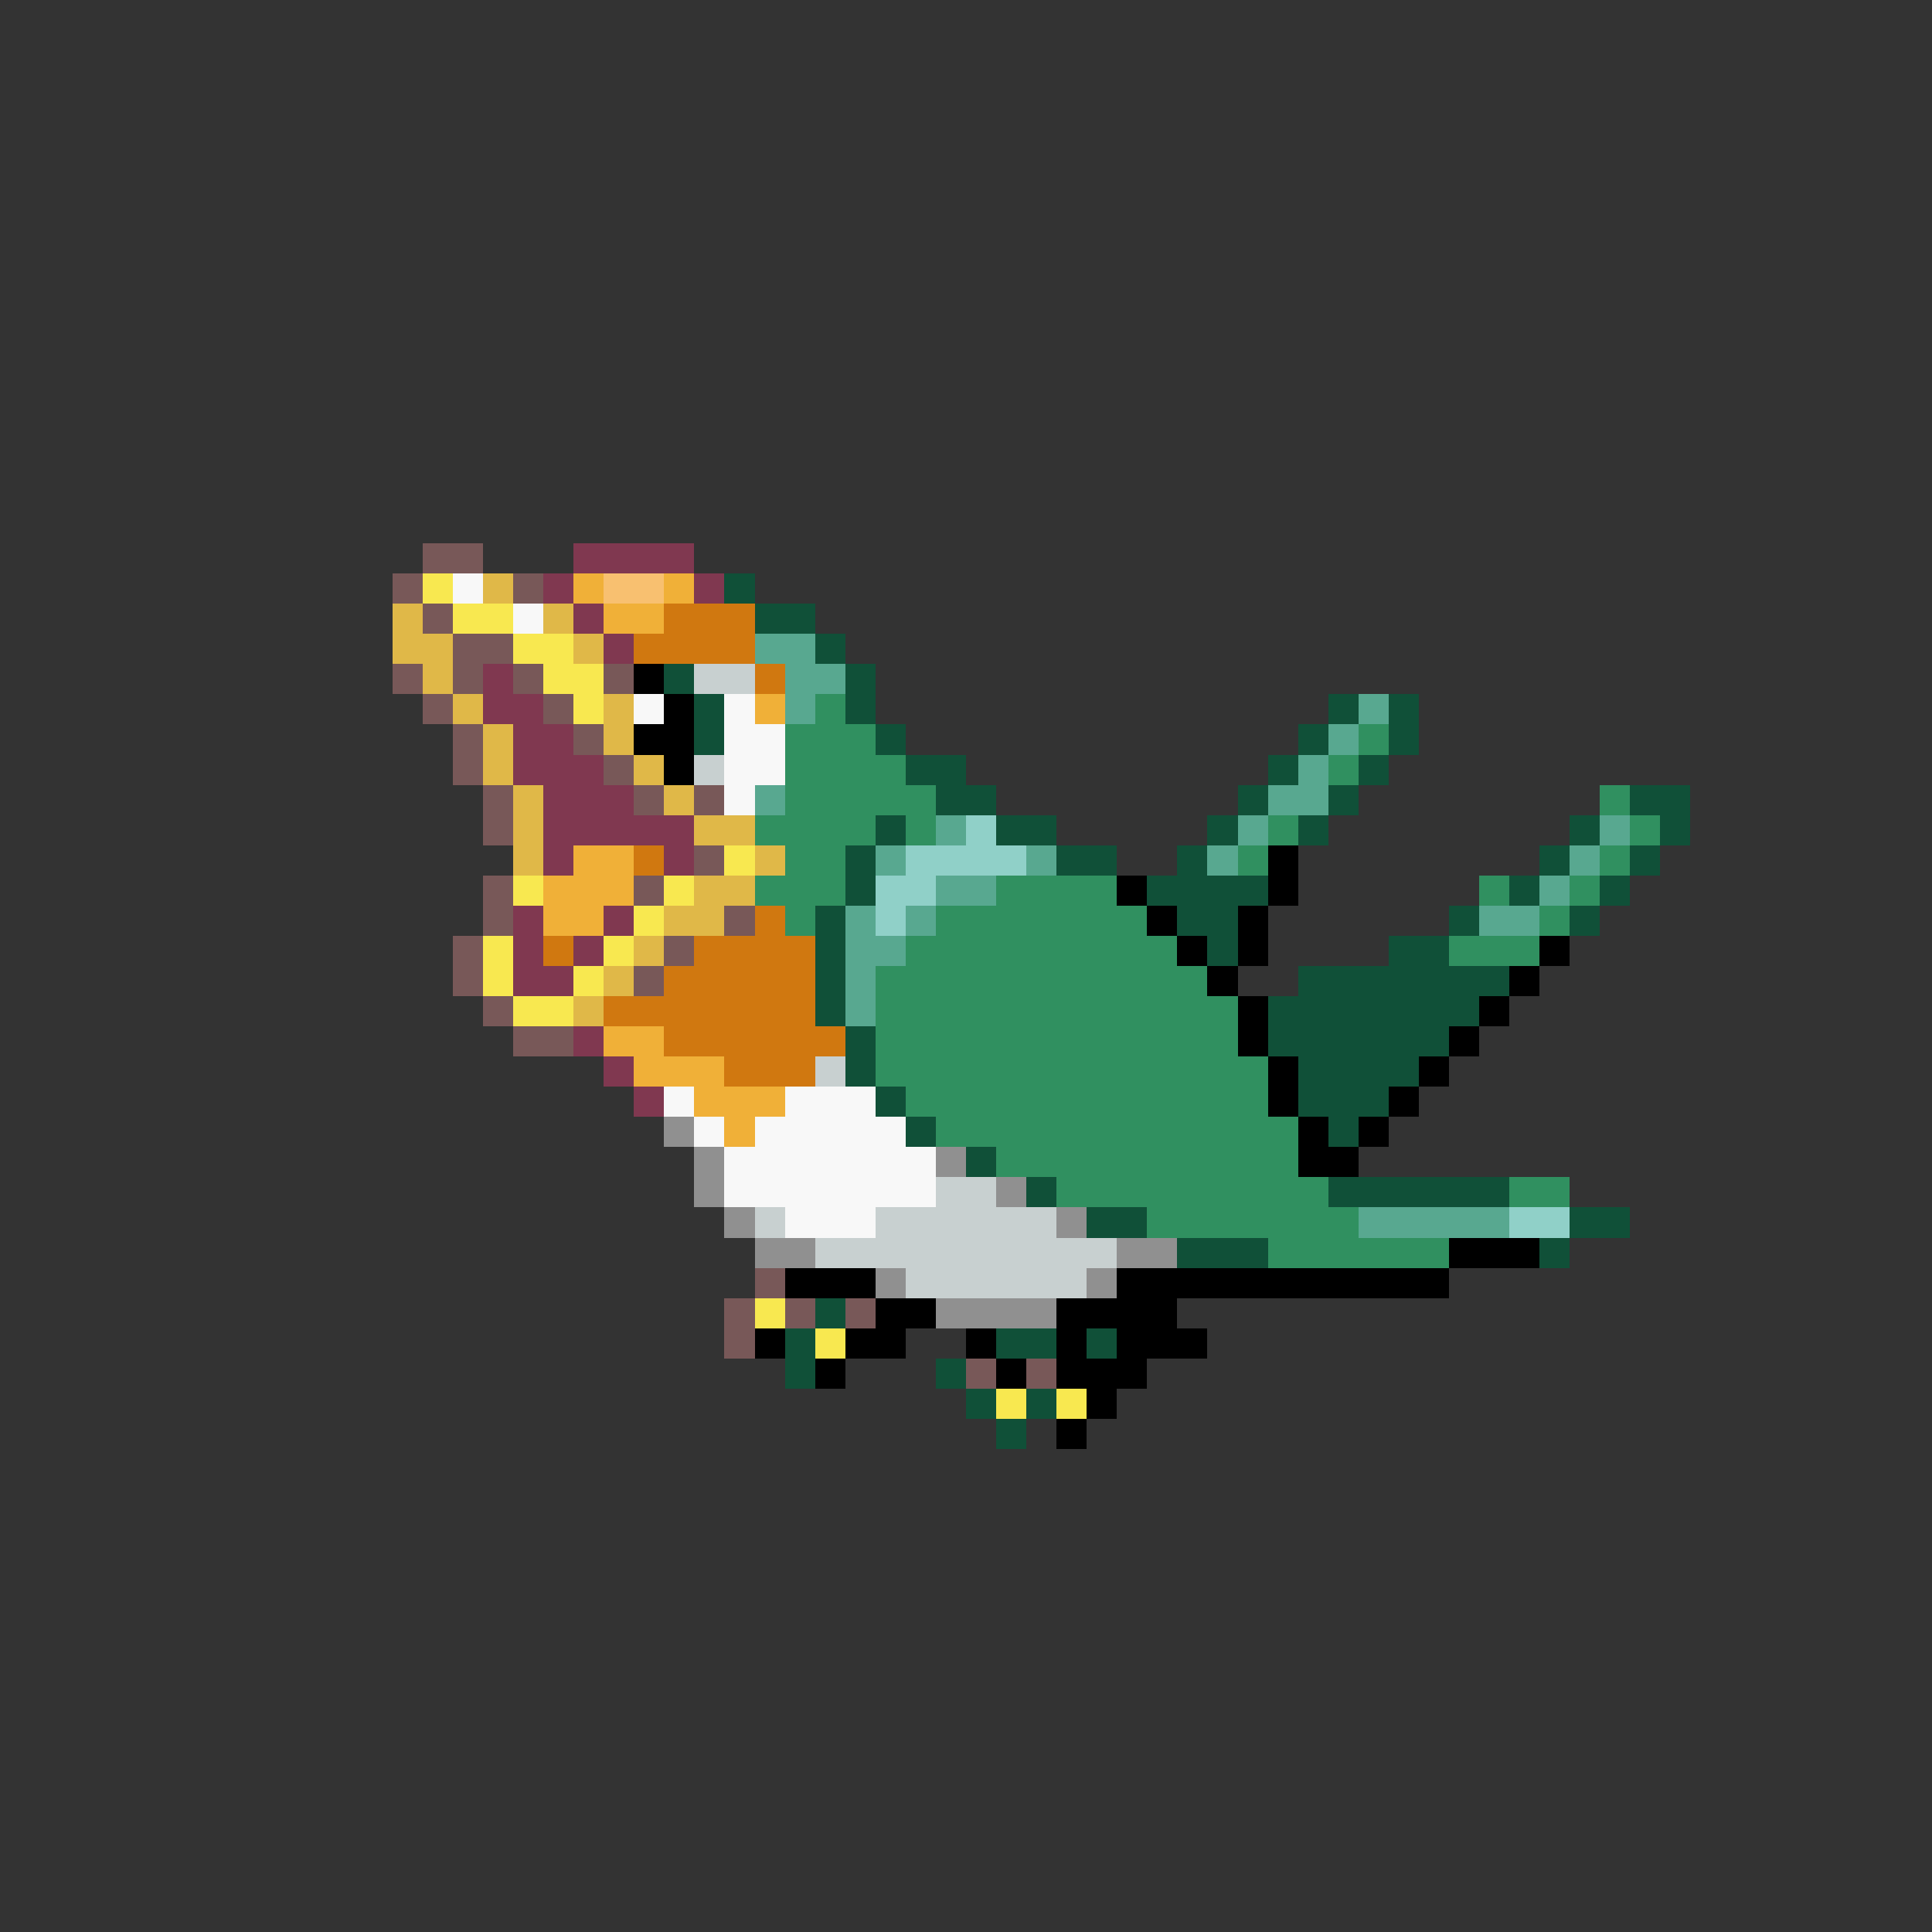 <svg xmlns="http://www.w3.org/2000/svg" viewBox="0 -0.5 64 64" shape-rendering="crispEdges">
<rect x="0" y="-0.5" width="64" height="64" fill="#333333" stroke="none"/>
<path stroke="#785858" d="M14 18h2M13 19h1M17 19h1M14 20h1M15 21h2M13 22h1M15 22h1M17 22h1M20 22h1M14 23h1M18 23h1M15 24h1M19 24h1M15 25h1M20 25h1M16 26h1M21 26h1M23 26h1M16 27h1M23 28h1M16 29h1M21 29h1M16 30h1M24 30h1M15 31h1M22 31h1M15 32h1M21 32h1M16 33h1M17 34h2M25 42h1M24 43h1M26 43h1M28 43h1M24 44h1M32 45h1M34 45h1" />
<path stroke="#803850" d="M19 18h4M18 19h1M23 19h1M19 20h1M20 21h1M16 22h1M16 23h2M17 24h2M17 25h3M18 26h3M18 27h5M18 28h1M22 28h1M17 30h1M20 30h1M17 31h1M19 31h1M17 32h2M19 34h1M20 35h1M21 36h1" />
<path stroke="#f8e850" d="M14 19h1M15 20h2M17 21h2M18 22h2M19 23h1M24 28h1M17 29h1M22 29h1M21 30h1M16 31h1M20 31h1M16 32h1M19 32h1M17 33h2M25 43h1M27 44h1M33 46h1M35 46h1" />
<path stroke="#f8f8f8" d="M15 19h1M17 20h1M21 23h1M24 23h1M24 24h2M24 25h2M24 26h1M22 36h1M26 36h3M23 37h1M25 37h5M24 38h7M24 39h7M26 40h3" />
<path stroke="#e0b848" d="M16 19h1M13 20h1M18 20h1M13 21h2M19 21h1M14 22h1M15 23h1M20 23h1M16 24h1M20 24h1M16 25h1M21 25h1M17 26h1M22 26h1M17 27h1M23 27h2M17 28h1M25 28h1M23 29h2M22 30h2M21 31h1M20 32h1M19 33h1" />
<path stroke="#f0b038" d="M19 19h1M22 19h1M20 20h2M25 23h1M19 28h2M18 29h3M18 30h2M20 34h2M21 35h3M23 36h3M24 37h1" />
<path stroke="#f8c070" d="M20 19h2" />
<path stroke="#105038" d="M24 19h1M25 20h2M27 21h1M22 22h1M28 22h1M23 23h1M28 23h1M44 23h1M46 23h1M23 24h1M29 24h1M43 24h1M46 24h1M30 25h2M42 25h1M45 25h1M31 26h2M41 26h1M44 26h1M54 26h2M29 27h1M33 27h2M40 27h1M43 27h1M52 27h1M55 27h1M28 28h1M35 28h2M39 28h1M51 28h1M54 28h1M28 29h1M38 29h4M50 29h1M53 29h1M27 30h1M39 30h2M48 30h1M52 30h1M27 31h1M40 31h1M46 31h2M27 32h1M43 32h7M27 33h1M42 33h7M28 34h1M42 34h6M28 35h1M43 35h4M29 36h1M43 36h3M30 37h1M44 37h1M32 38h1M34 39h1M44 39h6M36 40h2M52 40h2M39 41h3M51 41h1M27 43h1M26 44h1M33 44h2M36 44h1M26 45h1M31 45h1M32 46h1M34 46h1M33 47h1" />
<path stroke="#d07810" d="M22 20h3M21 21h4M25 22h1M21 28h1M25 30h1M18 31h1M23 31h4M22 32h5M20 33h7M22 34h6M24 35h3" />
<path stroke="#58a890" d="M25 21h2M26 22h2M26 23h1M45 23h1M44 24h1M43 25h1M25 26h1M42 26h2M31 27h1M41 27h1M53 27h1M29 28h1M34 28h1M40 28h1M52 28h1M31 29h2M51 29h1M28 30h1M30 30h1M49 30h2M28 31h2M28 32h1M28 33h1M45 40h5" />
<path stroke="#000000" d="M21 22h1M22 23h1M21 24h2M22 25h1M42 28h1M37 29h1M42 29h1M38 30h1M41 30h1M39 31h1M41 31h1M51 31h1M40 32h1M50 32h1M41 33h1M49 33h1M41 34h1M48 34h1M42 35h1M47 35h1M42 36h1M46 36h1M43 37h1M45 37h1M43 38h2M48 41h3M26 42h3M37 42h11M29 43h2M35 43h4M25 44h1M28 44h2M32 44h1M35 44h1M37 44h3M27 45h1M33 45h1M35 45h3M36 46h1M35 47h1" />
<path stroke="#c8d0d0" d="M23 22h2M23 25h1M27 35h1M31 39h2M25 40h1M29 40h6M27 41h10M30 42h6" />
<path stroke="#309060" d="M27 23h1M26 24h3M45 24h1M26 25h4M44 25h1M26 26h5M53 26h1M25 27h4M30 27h1M42 27h1M54 27h1M26 28h2M41 28h1M53 28h1M25 29h3M33 29h4M49 29h1M52 29h1M26 30h1M31 30h7M51 30h1M30 31h9M48 31h3M29 32h11M29 33h12M29 34h12M29 35h13M30 36h12M31 37h12M33 38h10M35 39h9M50 39h2M38 40h7M42 41h6" />
<path stroke="#90d0c8" d="M32 27h1M30 28h4M29 29h2M29 30h1M50 40h2" />
<path stroke="#909090" d="M22 37h1M23 38h1M31 38h1M23 39h1M33 39h1M24 40h1M35 40h1M25 41h2M37 41h2M29 42h1M36 42h1M31 43h4" />
</svg>